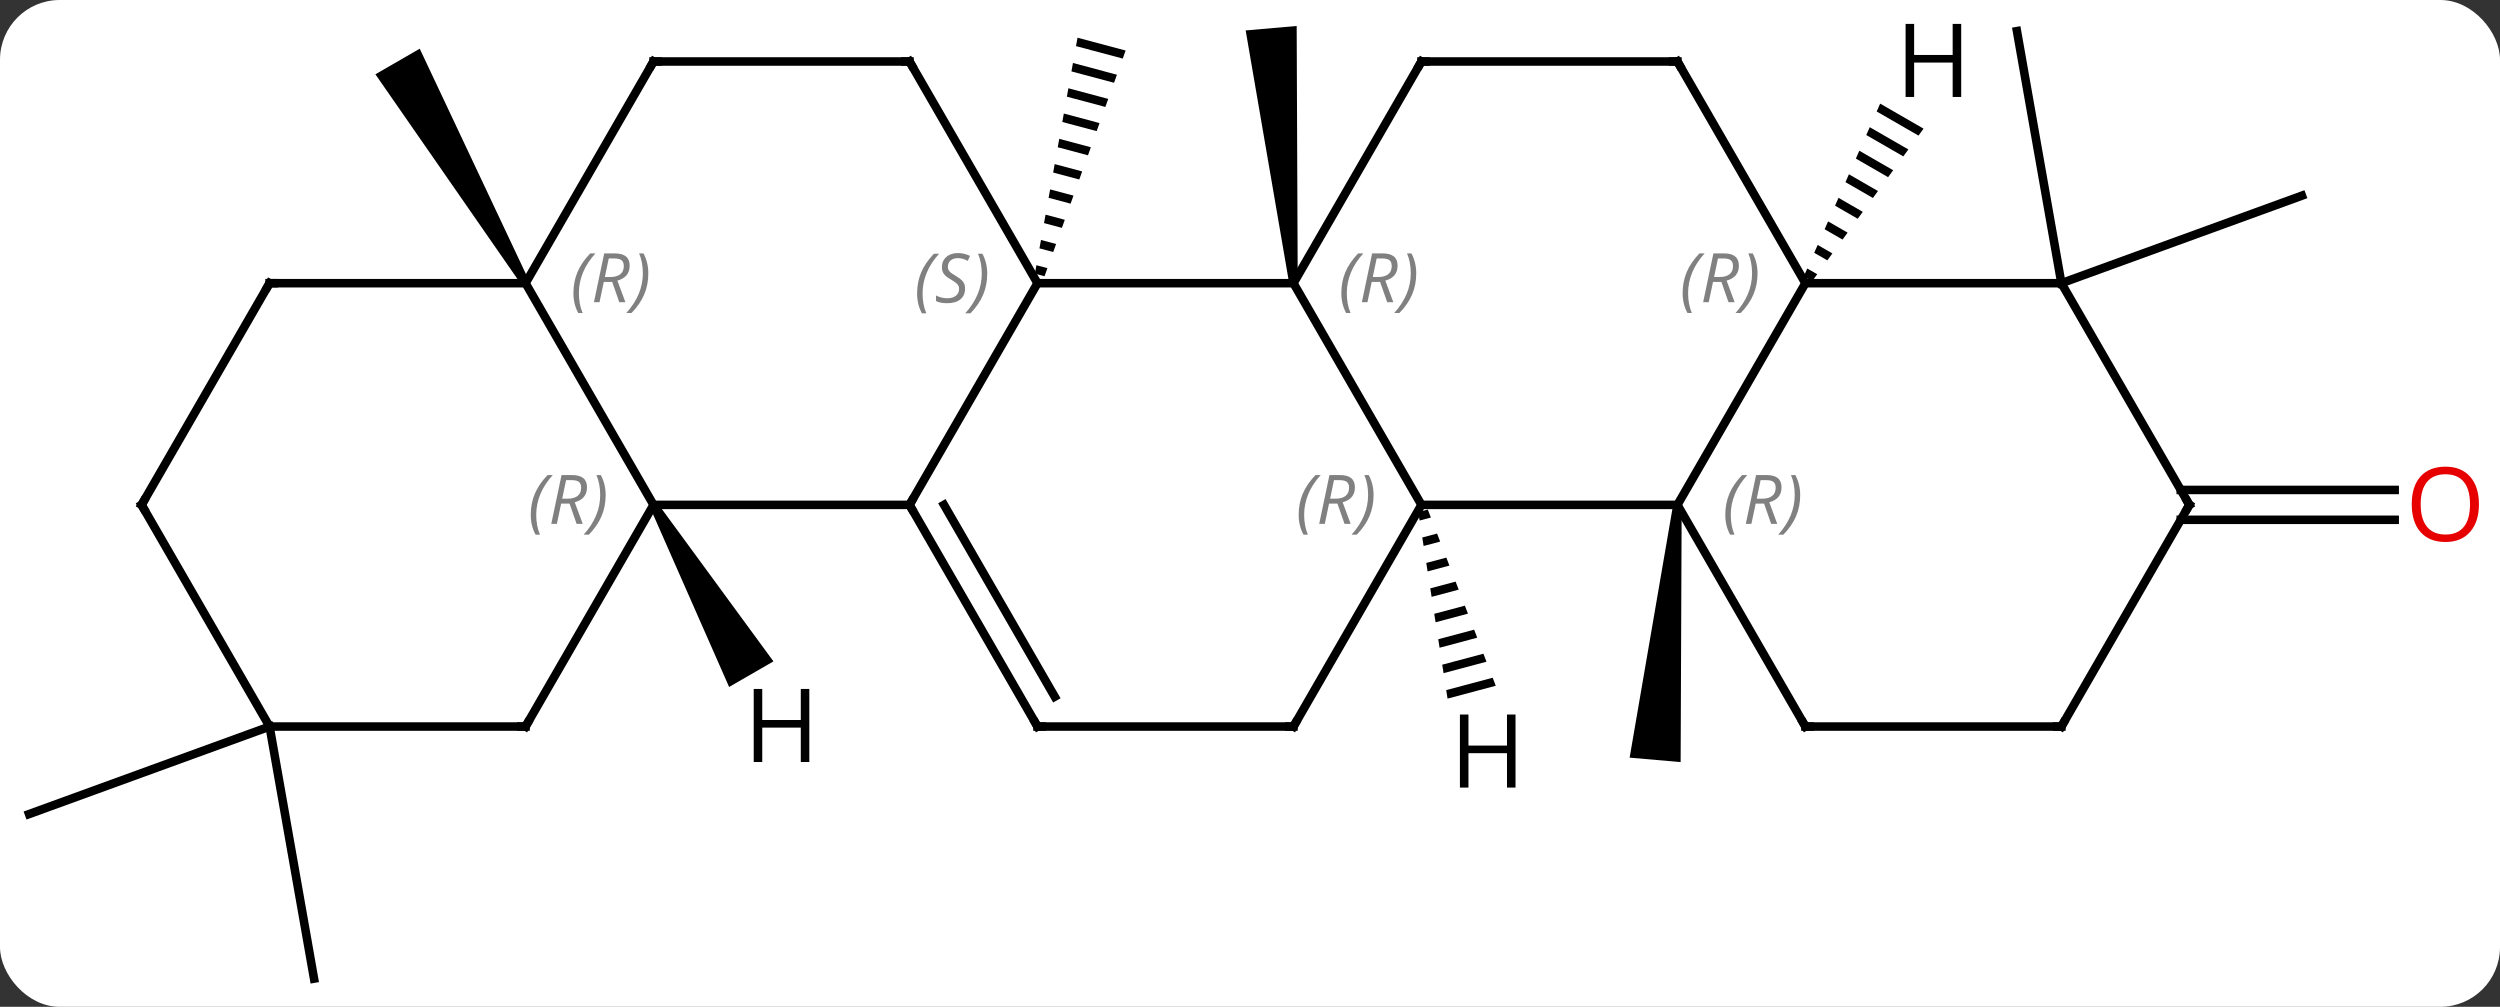 <svg width="293" viewBox="0 0 293 118" style="fill-opacity:1; color-rendering:auto; color-interpolation:auto; text-rendering:auto; stroke:black; stroke-linecap:square; stroke-miterlimit:10; shape-rendering:auto; stroke-opacity:1; fill:black; stroke-dasharray:none; font-weight:normal; stroke-width:1; font-family:'Open Sans'; font-style:normal; stroke-linejoin:miter; font-size:12; stroke-dashoffset:0; image-rendering:auto;" height="118" class="cas-substance-image" xmlns:xlink="http://www.w3.org/1999/xlink" xmlns="http://www.w3.org/2000/svg"><rect x="0" y="0" width="293" height="118" fill="#333333" stroke="none"/><svg class="cas-substance-single-component"><rect y="0" x="0" width="293" stroke="none" ry="7" rx="7" height="118" fill="white" class="cas-substance-group"/><svg y="0" x="0" width="293" viewBox="0 0 293 118" style="fill:black;" height="118" class="cas-substance-single-component-image"><svg><g><g transform="translate(145,59)" style="text-rendering:geometricPrecision; color-rendering:optimizeQuality; color-interpolation:linearRGB; stroke-linecap:butt; image-rendering:optimizeQuality;"><path style="stroke:none;" d="M7.092 -25.853 L6.096 -25.765 L0.992 -55.434 L6.97 -55.956 Z"/><path style="stroke:none;" d="M-18.714 -54.582 L-18.893 -53.594 L-18.893 -53.594 L-13.417 -52.133 L-13.417 -52.133 L-13.077 -53.078 L-13.077 -53.078 L-18.714 -54.582 ZM-19.25 -51.619 L-19.428 -50.631 L-19.428 -50.631 L-14.435 -49.299 L-14.435 -49.299 L-14.096 -50.243 L-14.096 -50.243 L-19.25 -51.619 ZM-19.785 -48.656 L-19.963 -47.668 L-19.963 -47.668 L-15.454 -46.465 L-15.454 -46.465 L-15.114 -47.409 L-15.114 -47.409 L-19.785 -48.656 ZM-20.32 -45.693 L-20.499 -44.705 L-20.499 -44.705 L-16.472 -43.631 L-16.472 -43.631 L-16.133 -44.575 L-20.32 -45.693 ZM-20.856 -42.73 L-21.034 -41.742 L-21.034 -41.742 L-17.491 -40.797 L-17.491 -40.797 L-17.151 -41.741 L-17.151 -41.741 L-20.856 -42.73 ZM-21.391 -39.767 L-21.569 -38.779 L-21.569 -38.779 L-18.509 -37.962 L-18.169 -38.907 L-18.169 -38.907 L-21.391 -39.767 ZM-21.926 -36.804 L-22.105 -35.816 L-19.527 -35.128 L-19.527 -35.128 L-19.188 -36.073 L-19.188 -36.073 L-21.926 -36.804 ZM-22.461 -33.841 L-22.64 -32.853 L-22.64 -32.853 L-20.546 -32.294 L-20.546 -32.294 L-20.206 -33.239 L-20.206 -33.239 L-22.461 -33.841 ZM-22.997 -30.878 L-23.175 -29.89 L-23.175 -29.89 L-21.564 -29.46 L-21.564 -29.46 L-21.225 -30.405 L-21.225 -30.405 L-22.997 -30.878 ZM-23.532 -27.915 L-23.71 -26.927 L-23.71 -26.927 L-22.583 -26.626 L-22.583 -26.626 L-22.243 -27.571 L-22.243 -27.571 L-23.532 -27.915 Z"/><path style="stroke:none;" d="M51.096 0.127 L52.092 0.215 L51.97 30.318 L45.992 29.796 Z"/><path style="stroke:none;" d="M-82.973 -26.059 L-83.839 -25.559 L-101.004 -50.292 L-95.808 -53.292 Z"/><line y2="-25.809" y1="-55.353" x2="96.594" x1="91.386" style="fill:none;"/><line y2="-25.809" y1="-36.069" x2="96.594" x1="124.785" style="fill:none;"/><line y2="26.151" y1="55.695" x2="-113.406" x1="-108.195" style="fill:none;"/><line y2="26.151" y1="36.411" x2="-113.406" x1="-141.594" style="fill:none;"/><line y2="-1.579" y1="-1.579" x2="110.584" x1="135.656" style="fill:none;"/><line y2="1.921" y1="1.921" x2="110.584" x1="135.656" style="fill:none;"/><line y2="-25.809" y1="-25.809" x2="-23.406" x1="6.594" style="fill:none;"/><line y2="0.171" y1="-25.809" x2="21.594" x1="6.594" style="fill:none;"/><line y2="-51.792" y1="-25.809" x2="21.594" x1="6.594" style="fill:none;"/><line y2="0.171" y1="-25.809" x2="-38.406" x1="-23.406" style="fill:none;"/><line y2="-51.792" y1="-25.809" x2="-38.406" x1="-23.406" style="fill:none;"/><line y2="0.171" y1="0.171" x2="51.594" x1="21.594" style="fill:none;"/><line y2="26.151" y1="0.171" x2="6.594" x1="21.594" style="fill:none;"/><line y2="-51.792" y1="-51.792" x2="51.594" x1="21.594" style="fill:none;"/><line y2="0.171" y1="0.171" x2="-68.406" x1="-38.406" style="fill:none;"/><line y2="26.151" y1="0.171" x2="-23.406" x1="-38.406" style="fill:none;"/><line y2="22.651" y1="0.171" x2="-21.385" x1="-34.364" style="fill:none;"/><line y2="-51.792" y1="-51.792" x2="-68.406" x1="-38.406" style="fill:none;"/><line y2="-25.809" y1="0.171" x2="66.594" x1="51.594" style="fill:none;"/><line y2="26.151" y1="0.171" x2="66.594" x1="51.594" style="fill:none;"/><line y2="26.151" y1="26.151" x2="-23.406" x1="6.594" style="fill:none;"/><line y2="-25.809" y1="-51.792" x2="66.594" x1="51.594" style="fill:none;"/><line y2="-25.809" y1="0.171" x2="-83.406" x1="-68.406" style="fill:none;"/><line y2="26.151" y1="0.171" x2="-83.406" x1="-68.406" style="fill:none;"/><line y2="-25.809" y1="-51.792" x2="-83.406" x1="-68.406" style="fill:none;"/><line y2="-25.809" y1="-25.809" x2="96.594" x1="66.594" style="fill:none;"/><line y2="26.151" y1="26.151" x2="96.594" x1="66.594" style="fill:none;"/><line y2="-25.809" y1="-25.809" x2="-113.406" x1="-83.406" style="fill:none;"/><line y2="26.151" y1="26.151" x2="-113.406" x1="-83.406" style="fill:none;"/><line y2="0.171" y1="-25.809" x2="111.594" x1="96.594" style="fill:none;"/><line y2="0.171" y1="26.151" x2="111.594" x1="96.594" style="fill:none;"/><line y2="0.171" y1="-25.809" x2="-128.406" x1="-113.406" style="fill:none;"/><line y2="0.171" y1="26.151" x2="-128.406" x1="-113.406" style="fill:none;"/><path style="stroke:none;" d="M22.337 0.717 L21.223 1.014 L21.379 2.008 L22.7 1.656 L22.337 0.717 ZM23.424 3.533 L21.691 3.995 L21.847 4.989 L21.847 4.989 L23.786 4.472 L23.424 3.533 ZM24.51 6.349 L22.159 6.977 L22.314 7.97 L24.872 7.288 L24.872 7.288 L24.51 6.349 ZM25.596 9.165 L22.626 9.958 L22.782 10.951 L25.958 10.104 L25.958 10.104 L25.596 9.165 ZM26.682 11.981 L23.094 12.939 L23.094 12.939 L23.25 13.932 L27.044 12.92 L26.682 11.981 ZM27.769 14.797 L23.562 15.92 L23.562 15.92 L23.718 16.914 L28.131 15.736 L28.131 15.736 L27.769 14.797 ZM28.855 17.613 L24.029 18.901 L24.029 18.901 L24.185 19.895 L24.185 19.895 L29.217 18.552 L29.217 18.552 L28.855 17.613 ZM29.941 20.429 L24.497 21.882 L24.497 21.882 L24.653 22.876 L24.653 22.876 L30.303 21.368 L30.303 21.368 L29.941 20.429 Z"/><path style="stroke:none;" d="M-68.839 0.421 L-67.973 -0.079 L-54.352 18.513 L-59.548 21.513 Z"/><path style="stroke:none;" d="M75.354 -46.855 L74.947 -45.935 L74.947 -45.935 L79.847 -43.109 L79.847 -43.109 L80.441 -43.922 L80.441 -43.922 L75.354 -46.855 ZM74.134 -44.094 L73.727 -43.174 L78.067 -40.672 L78.66 -41.484 L74.134 -44.094 ZM72.913 -41.334 L72.507 -40.414 L76.286 -38.234 L76.88 -39.047 L72.913 -41.334 ZM71.693 -38.574 L71.287 -37.654 L71.287 -37.654 L74.506 -35.797 L74.506 -35.797 L75.099 -36.609 L75.099 -36.609 L71.693 -38.574 ZM70.473 -35.813 L70.066 -34.893 L70.066 -34.893 L72.725 -33.36 L73.319 -34.172 L73.319 -34.172 L70.473 -35.813 ZM69.253 -33.053 L68.846 -32.133 L70.945 -30.922 L71.538 -31.735 L71.538 -31.735 L69.253 -33.053 ZM68.032 -30.293 L67.626 -29.372 L69.165 -28.485 L69.165 -28.485 L69.758 -29.298 L69.758 -29.298 L68.032 -30.293 ZM66.812 -27.532 L66.406 -26.612 L66.406 -26.612 L67.384 -26.048 L67.978 -26.86 L66.812 -27.532 Z"/></g><g transform="translate(145,59)" style="fill:rgb(230,0,0); text-rendering:geometricPrecision; color-rendering:optimizeQuality; image-rendering:optimizeQuality; font-family:'Open Sans'; stroke:rgb(230,0,0); color-interpolation:linearRGB;"><path style="stroke:none;" d="M145.531 0.101 Q145.531 2.163 144.492 3.343 Q143.453 4.523 141.61 4.523 Q139.719 4.523 138.688 3.358 Q137.656 2.194 137.656 0.085 Q137.656 -2.009 138.688 -3.157 Q139.719 -4.306 141.61 -4.306 Q143.469 -4.306 144.5 -3.134 Q145.531 -1.962 145.531 0.101 ZM138.703 0.101 Q138.703 1.835 139.446 2.741 Q140.188 3.648 141.61 3.648 Q143.031 3.648 143.758 2.749 Q144.485 1.851 144.485 0.101 Q144.485 -1.634 143.758 -2.524 Q143.031 -3.415 141.61 -3.415 Q140.188 -3.415 139.446 -2.517 Q138.703 -1.618 138.703 0.101 Z"/></g><g transform="translate(145,59)" style="font-size:8.4px; fill:gray; text-rendering:geometricPrecision; image-rendering:optimizeQuality; color-rendering:optimizeQuality; font-family:'Open Sans'; font-style:italic; stroke:gray; color-interpolation:linearRGB;"><path style="stroke:none;" d="M12.205 -24.645 Q12.205 -25.973 12.674 -27.098 Q13.143 -28.223 14.174 -29.301 L14.784 -29.301 Q13.815 -28.239 13.33 -27.067 Q12.846 -25.895 12.846 -24.661 Q12.846 -23.333 13.284 -22.317 L12.768 -22.317 Q12.205 -23.348 12.205 -24.645 ZM15.765 -25.958 L15.265 -23.583 L14.609 -23.583 L15.812 -29.301 L17.062 -29.301 Q18.797 -29.301 18.797 -27.864 Q18.797 -26.505 17.359 -26.114 L18.297 -23.583 L17.578 -23.583 L16.75 -25.958 L15.765 -25.958 ZM16.343 -28.708 Q15.953 -26.786 15.89 -26.536 L16.547 -26.536 Q17.297 -26.536 17.703 -26.864 Q18.109 -27.192 18.109 -27.817 Q18.109 -28.286 17.851 -28.497 Q17.593 -28.708 17 -28.708 L16.343 -28.708 ZM20.983 -26.958 Q20.983 -25.63 20.506 -24.497 Q20.029 -23.364 19.014 -22.317 L18.404 -22.317 Q20.342 -24.473 20.342 -26.958 Q20.342 -28.286 19.904 -29.301 L20.42 -29.301 Q20.983 -28.239 20.983 -26.958 Z"/><path style="stroke:none;" d="M-37.514 -24.606 Q-37.514 -25.934 -37.046 -27.059 Q-36.577 -28.184 -35.546 -29.262 L-34.936 -29.262 Q-35.905 -28.2 -36.389 -27.028 Q-36.874 -25.856 -36.874 -24.622 Q-36.874 -23.294 -36.436 -22.278 L-36.952 -22.278 Q-37.514 -23.309 -37.514 -24.606 ZM-31.892 -25.2 Q-31.892 -24.372 -32.439 -23.919 Q-32.986 -23.465 -33.986 -23.465 Q-34.392 -23.465 -34.705 -23.52 Q-35.017 -23.575 -35.298 -23.715 L-35.298 -24.372 Q-34.673 -24.044 -33.97 -24.044 Q-33.345 -24.044 -32.97 -24.34 Q-32.595 -24.637 -32.595 -25.153 Q-32.595 -25.465 -32.798 -25.692 Q-33.001 -25.919 -33.564 -26.247 Q-34.158 -26.575 -34.384 -26.903 Q-34.611 -27.231 -34.611 -27.684 Q-34.611 -28.419 -34.095 -28.88 Q-33.58 -29.34 -32.736 -29.34 Q-32.361 -29.34 -32.025 -29.262 Q-31.689 -29.184 -31.314 -29.012 L-31.579 -28.419 Q-31.829 -28.575 -32.15 -28.661 Q-32.47 -28.747 -32.736 -28.747 Q-33.267 -28.747 -33.587 -28.473 Q-33.908 -28.2 -33.908 -27.731 Q-33.908 -27.528 -33.837 -27.38 Q-33.767 -27.231 -33.626 -27.098 Q-33.486 -26.965 -33.064 -26.715 Q-32.501 -26.372 -32.298 -26.176 Q-32.095 -25.981 -31.994 -25.747 Q-31.892 -25.512 -31.892 -25.2 ZM-29.297 -26.919 Q-29.297 -25.59 -29.774 -24.458 Q-30.251 -23.325 -31.266 -22.278 L-31.876 -22.278 Q-29.938 -24.434 -29.938 -26.919 Q-29.938 -28.247 -30.376 -29.262 L-29.86 -29.262 Q-29.297 -28.2 -29.297 -26.919 Z"/><path style="stroke:none;" d="M7.205 1.335 Q7.205 0.007 7.674 -1.118 Q8.143 -2.243 9.174 -3.321 L9.784 -3.321 Q8.815 -2.259 8.33 -1.087 Q7.846 0.085 7.846 1.319 Q7.846 2.648 8.284 3.663 L7.768 3.663 Q7.205 2.632 7.205 1.335 ZM10.765 0.023 L10.265 2.398 L9.609 2.398 L10.812 -3.321 L12.062 -3.321 Q13.797 -3.321 13.797 -1.884 Q13.797 -0.524 12.359 -0.134 L13.297 2.398 L12.578 2.398 L11.75 0.023 L10.765 0.023 ZM11.344 -2.727 Q10.953 -0.806 10.89 -0.556 L11.547 -0.556 Q12.297 -0.556 12.703 -0.884 Q13.109 -1.212 13.109 -1.837 Q13.109 -2.306 12.851 -2.517 Q12.594 -2.727 12 -2.727 L11.344 -2.727 ZM15.983 -0.977 Q15.983 0.351 15.506 1.484 Q15.03 2.616 14.014 3.663 L13.405 3.663 Q15.342 1.507 15.342 -0.977 Q15.342 -2.306 14.905 -3.321 L15.42 -3.321 Q15.983 -2.259 15.983 -0.977 Z"/></g><g transform="translate(145,59)" style="stroke-linecap:butt; font-size:8.4px; text-rendering:geometricPrecision; image-rendering:optimizeQuality; color-rendering:optimizeQuality; font-family:'Open Sans'; font-style:italic; color-interpolation:linearRGB; stroke-miterlimit:5;"><path style="fill:none;" d="M21.344 -51.359 L21.594 -51.792 L22.094 -51.792"/><path style="fill:none;" d="M-38.156 0.604 L-38.406 0.171 L-38.156 -0.262"/><path style="fill:none;" d="M-38.156 -51.359 L-38.406 -51.792 L-38.906 -51.792"/><path style="fill:gray; stroke:none;" d="M57.205 1.335 Q57.205 0.007 57.674 -1.118 Q58.143 -2.243 59.174 -3.321 L59.783 -3.321 Q58.815 -2.259 58.33 -1.087 Q57.846 0.085 57.846 1.319 Q57.846 2.648 58.283 3.663 L57.768 3.663 Q57.205 2.632 57.205 1.335 ZM60.765 0.023 L60.265 2.398 L59.609 2.398 L60.812 -3.321 L62.062 -3.321 Q63.797 -3.321 63.797 -1.884 Q63.797 -0.524 62.359 -0.134 L63.297 2.398 L62.578 2.398 L61.75 0.023 L60.765 0.023 ZM61.343 -2.727 Q60.953 -0.806 60.89 -0.556 L61.547 -0.556 Q62.297 -0.556 62.703 -0.884 Q63.109 -1.212 63.109 -1.837 Q63.109 -2.306 62.851 -2.517 Q62.593 -2.727 62 -2.727 L61.343 -2.727 ZM65.983 -0.977 Q65.983 0.351 65.506 1.484 Q65.029 2.616 64.014 3.663 L63.404 3.663 Q65.342 1.507 65.342 -0.977 Q65.342 -2.306 64.904 -3.321 L65.42 -3.321 Q65.983 -2.259 65.983 -0.977 Z"/><path style="fill:none;" d="M6.844 25.718 L6.594 26.151 L6.094 26.151"/><path style="fill:none;" d="M51.094 -51.792 L51.594 -51.792 L51.844 -51.359"/><path style="fill:gray; stroke:none;" d="M-82.795 1.335 Q-82.795 0.007 -82.326 -1.118 Q-81.857 -2.243 -80.826 -3.321 L-80.216 -3.321 Q-81.185 -2.259 -81.67 -1.087 Q-82.154 0.085 -82.154 1.319 Q-82.154 2.648 -81.716 3.663 L-82.232 3.663 Q-82.795 2.632 -82.795 1.335 ZM-79.235 0.023 L-79.735 2.398 L-80.391 2.398 L-79.188 -3.321 L-77.938 -3.321 Q-76.203 -3.321 -76.203 -1.884 Q-76.203 -0.524 -77.641 -0.134 L-76.703 2.398 L-77.422 2.398 L-78.25 0.023 L-79.235 0.023 ZM-78.656 -2.727 Q-79.047 -0.806 -79.11 -0.556 L-78.453 -0.556 Q-77.703 -0.556 -77.297 -0.884 Q-76.891 -1.212 -76.891 -1.837 Q-76.891 -2.306 -77.149 -2.517 Q-77.406 -2.727 -78 -2.727 L-78.656 -2.727 ZM-74.017 -0.977 Q-74.017 0.351 -74.494 1.484 Q-74.971 2.616 -75.986 3.663 L-76.596 3.663 Q-74.658 1.507 -74.658 -0.977 Q-74.658 -2.306 -75.096 -3.321 L-74.58 -3.321 Q-74.017 -2.259 -74.017 -0.977 Z"/><path style="fill:none;" d="M-23.656 25.718 L-23.406 26.151 L-22.906 26.151"/><path style="fill:none;" d="M-67.906 -51.792 L-68.406 -51.792 L-68.656 -51.359"/><path style="fill:gray; stroke:none;" d="M52.205 -24.645 Q52.205 -25.973 52.674 -27.098 Q53.143 -28.223 54.174 -29.301 L54.783 -29.301 Q53.815 -28.239 53.33 -27.067 Q52.846 -25.895 52.846 -24.661 Q52.846 -23.333 53.283 -22.317 L52.768 -22.317 Q52.205 -23.348 52.205 -24.645 ZM55.765 -25.958 L55.265 -23.583 L54.609 -23.583 L55.812 -29.301 L57.062 -29.301 Q58.797 -29.301 58.797 -27.864 Q58.797 -26.505 57.359 -26.114 L58.297 -23.583 L57.578 -23.583 L56.75 -25.958 L55.765 -25.958 ZM56.343 -28.708 Q55.953 -26.786 55.89 -26.536 L56.547 -26.536 Q57.297 -26.536 57.703 -26.864 Q58.109 -27.192 58.109 -27.817 Q58.109 -28.286 57.851 -28.497 Q57.593 -28.708 57 -28.708 L56.343 -28.708 ZM60.983 -26.958 Q60.983 -25.63 60.506 -24.497 Q60.029 -23.364 59.014 -22.317 L58.404 -22.317 Q60.342 -24.473 60.342 -26.958 Q60.342 -28.286 59.904 -29.301 L60.42 -29.301 Q60.983 -28.239 60.983 -26.958 Z"/><path style="fill:none;" d="M66.344 25.718 L66.594 26.151 L67.094 26.151"/><path style="fill:gray; stroke:none;" d="M-77.795 -24.645 Q-77.795 -25.973 -77.326 -27.098 Q-76.857 -28.223 -75.826 -29.301 L-75.216 -29.301 Q-76.185 -28.239 -76.67 -27.067 Q-77.154 -25.895 -77.154 -24.661 Q-77.154 -23.333 -76.716 -22.317 L-77.232 -22.317 Q-77.795 -23.348 -77.795 -24.645 ZM-74.235 -25.958 L-74.735 -23.583 L-75.391 -23.583 L-74.188 -29.301 L-72.938 -29.301 Q-71.203 -29.301 -71.203 -27.864 Q-71.203 -26.505 -72.641 -26.114 L-71.703 -23.583 L-72.422 -23.583 L-73.25 -25.958 L-74.235 -25.958 ZM-73.656 -28.708 Q-74.047 -26.786 -74.11 -26.536 L-73.453 -26.536 Q-72.703 -26.536 -72.297 -26.864 Q-71.891 -27.192 -71.891 -27.817 Q-71.891 -28.286 -72.149 -28.497 Q-72.406 -28.708 -73 -28.708 L-73.656 -28.708 ZM-69.017 -26.958 Q-69.017 -25.63 -69.494 -24.497 Q-69.971 -23.364 -70.986 -22.317 L-71.596 -22.317 Q-69.658 -24.473 -69.658 -26.958 Q-69.658 -28.286 -70.096 -29.301 L-69.58 -29.301 Q-69.017 -28.239 -69.017 -26.958 Z"/><path style="fill:none;" d="M-83.156 25.718 L-83.406 26.151 L-83.906 26.151"/><path style="fill:none;" d="M96.094 26.151 L96.594 26.151 L96.844 25.718"/><path style="fill:none;" d="M-112.906 -25.809 L-113.406 -25.809 L-113.656 -25.376"/><path style="fill:none;" d="M111.344 -0.262 L111.594 0.171 L111.344 0.604"/><path style="fill:none;" d="M-128.156 -0.262 L-128.406 0.171 L-128.156 0.604"/><path style="stroke:none;" d="M32.619 33.304 L31.619 33.304 L31.619 29.273 L27.103 29.273 L27.103 33.304 L26.103 33.304 L26.103 24.742 L27.103 24.742 L27.103 28.382 L31.619 28.382 L31.619 24.742 L32.619 24.742 L32.619 33.304 Z"/><path style="stroke:none;" d="M-50.148 30.307 L-51.148 30.307 L-51.148 26.276 L-55.664 26.276 L-55.664 30.307 L-56.664 30.307 L-56.664 21.745 L-55.664 21.745 L-55.664 25.385 L-51.148 25.385 L-51.148 21.745 L-50.148 21.745 L-50.148 30.307 Z"/><path style="stroke:none;" d="M84.852 -47.636 L83.852 -47.636 L83.852 -51.667 L79.336 -51.667 L79.336 -47.636 L78.336 -47.636 L78.336 -56.198 L79.336 -56.198 L79.336 -52.558 L83.852 -52.558 L83.852 -56.198 L84.852 -56.198 L84.852 -47.636 Z"/></g></g></svg></svg></svg></svg>